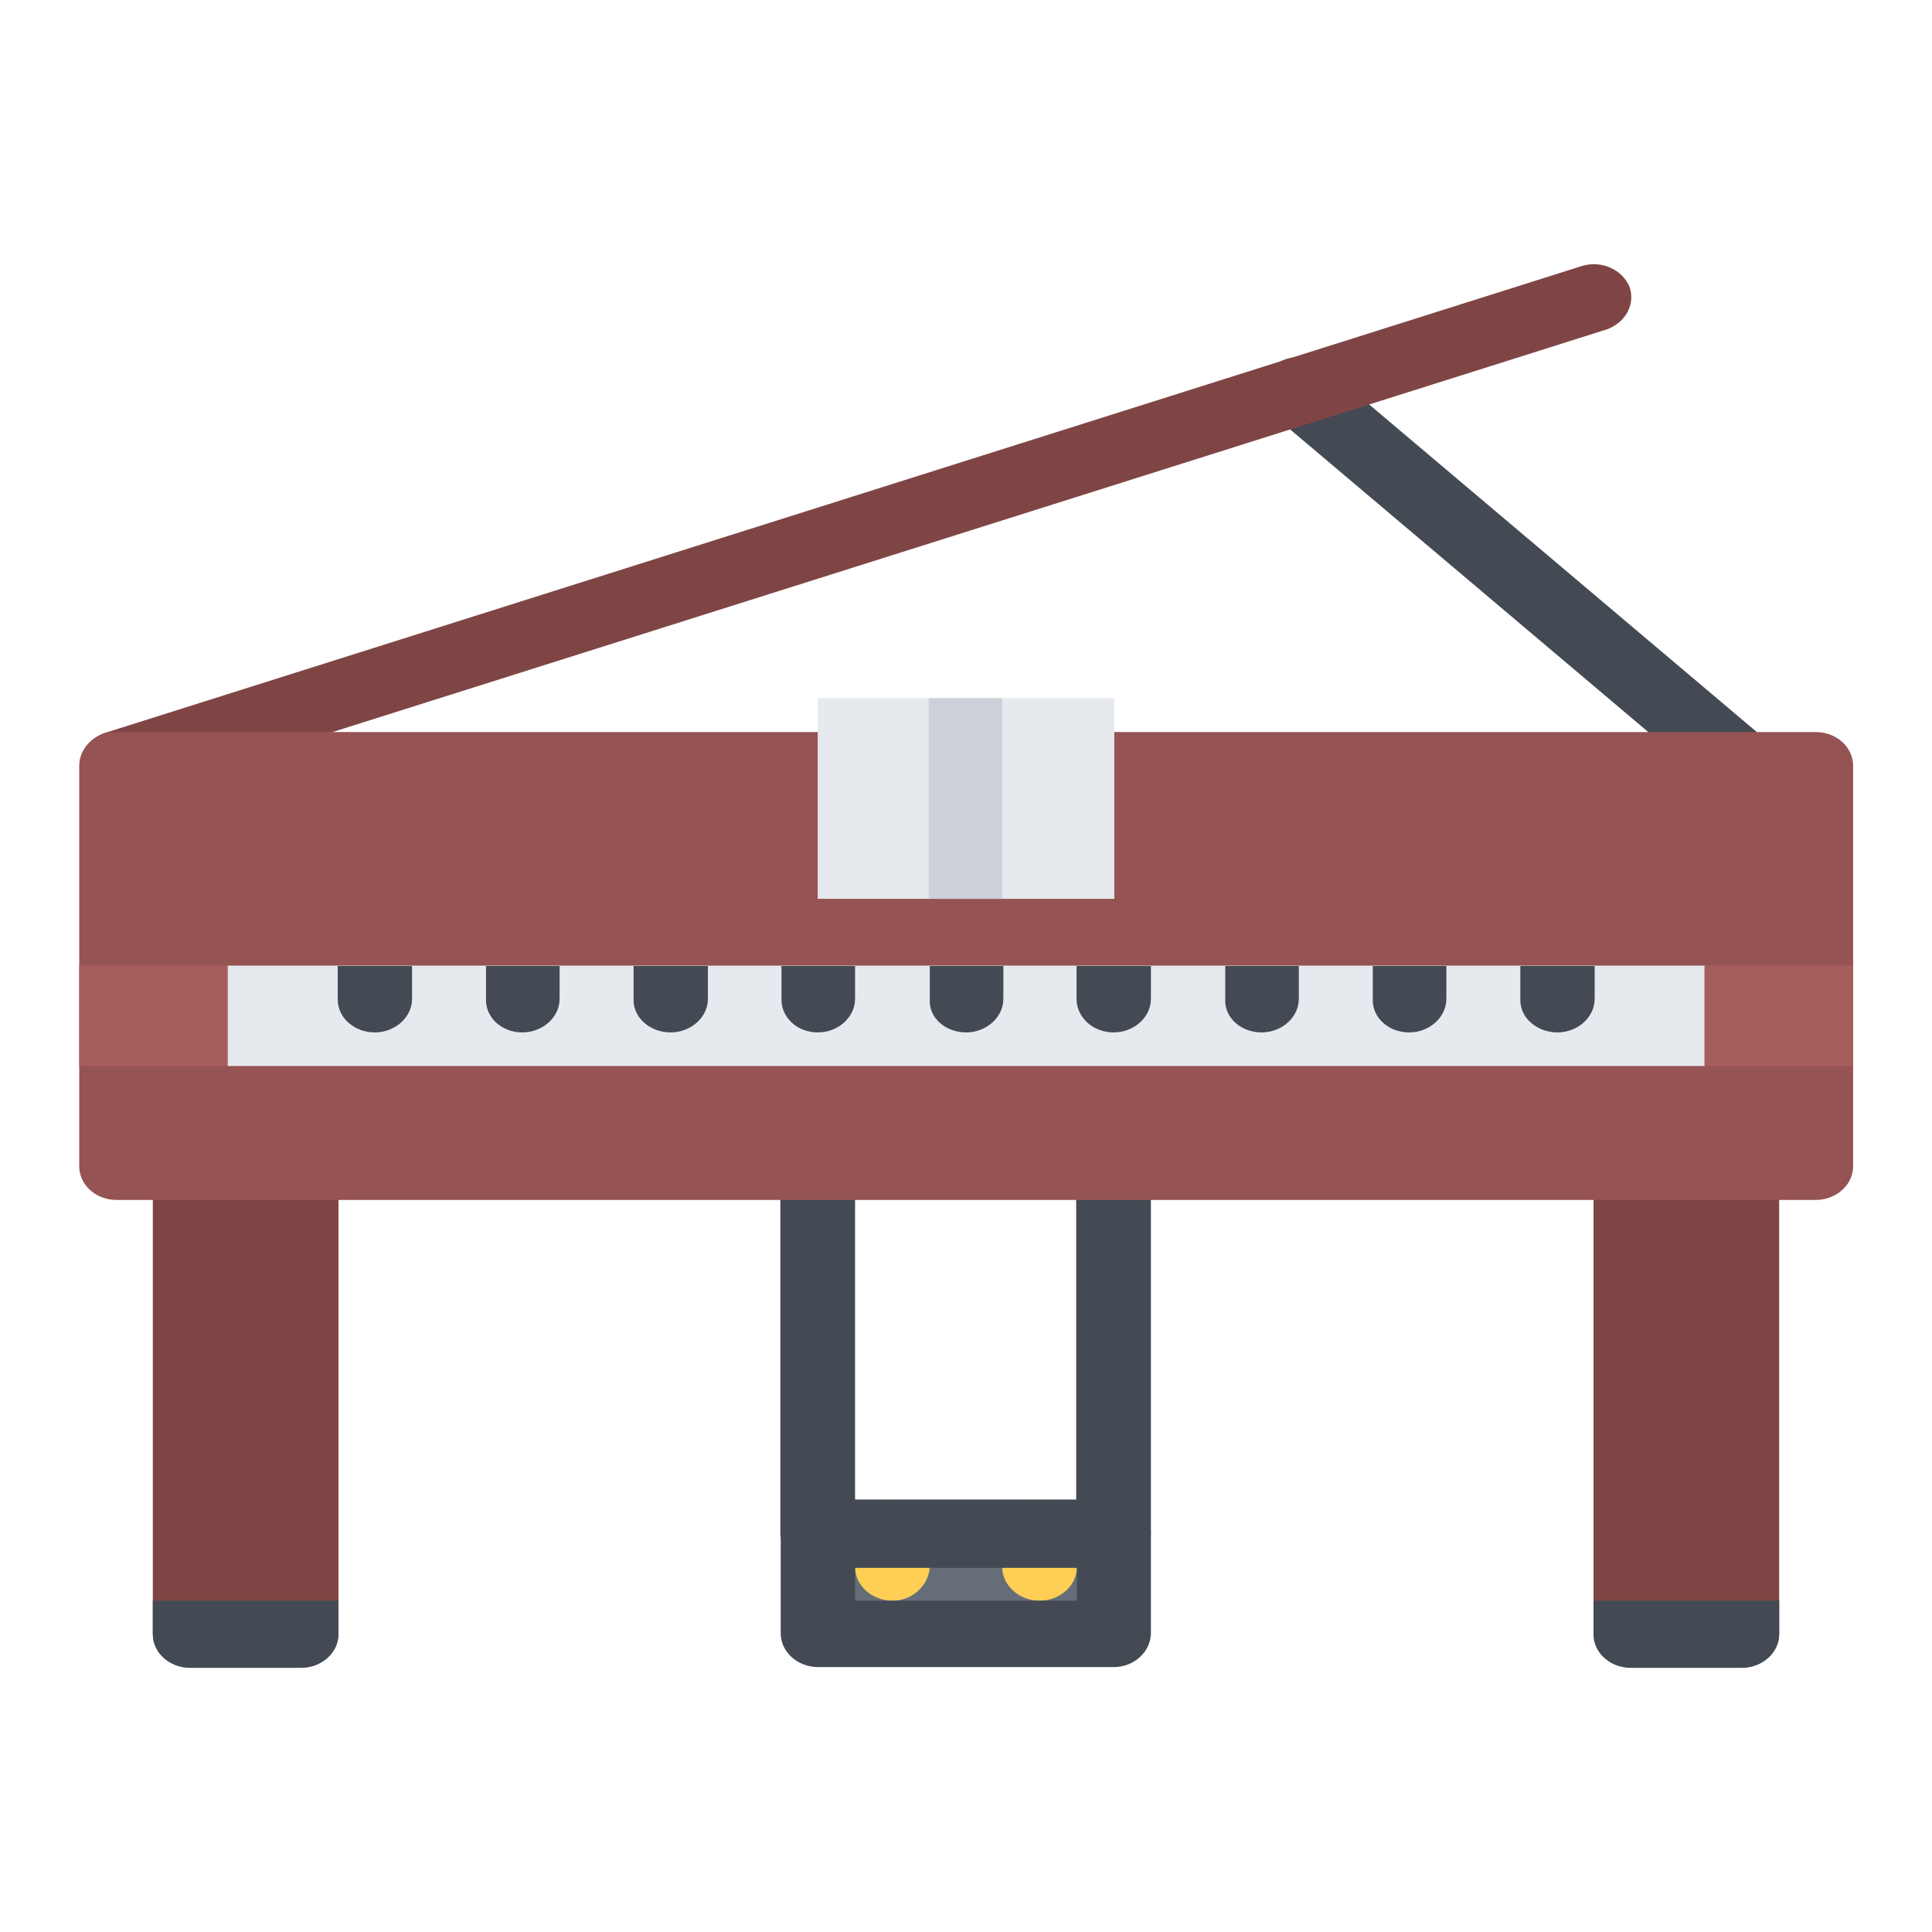 <?xml version="1.0" encoding="utf-8"?>
<!-- Generator: Adobe Illustrator 28.3.0, SVG Export Plug-In . SVG Version: 6.00 Build 0)  -->
<svg version="1.1" id="Layer_1" xmlns="http://www.w3.org/2000/svg" xmlns:xlink="http://www.w3.org/1999/xlink" x="0px" y="0px"
	 viewBox="0 0 512 512" style="enable-background:new 0 0 512 512;" xml:space="preserve">
<style type="text/css">
	.st0{fill:#656D78;}
	.st1{fill:#FFCE54;}
	.st2{fill:#434A54;}
	.st3{fill:#7F4545;}
	.st4{fill:#965353;}
	.st5{fill:#E6E9ED;}
	.st6{fill:#A85D5D;}
	.st7{fill:#CCD1D9;}
</style>
<g>
	<rect x="219.8" y="407.9" class="st0" width="72" height="19.6"/>
	<g>
		<path class="st1" d="M236.5,424.2c-5.4,0-9.9-4-9.9-8.9v-8.9c0-4.9,4.4-8.9,9.9-8.9s9.9,4,9.9,8.9v8.9
			C246.1,420.1,241.9,424.2,236.5,424.2z"/>
		<path class="st1" d="M275.5,424.2c-5.4,0-9.9-4-9.9-8.9v-8.9c0-4.9,4.4-8.9,9.9-8.9s9.9,4,9.9,8.9v8.9
			C285.4,420.1,281,424.2,275.5,424.2z"/>
	</g>
	<g id="supports">
		<path class="st2" d="M216.7,415.2c-5.4,0-9.9-4-9.9-8.9v-97.4c0-4.9,4.4-8.9,9.9-8.9c5.4,0,9.9,4,9.9,8.9v97.4
			C226.6,411.2,222.2,415.2,216.7,415.2z"/>
		<path class="st2" d="M295.1,415.2c-5.4,0-9.9-4-9.9-8.9v-97.4c0-4.9,4.4-8.9,9.9-8.9c5.4,0,9.9,4,9.9,8.9v97.4
			C304.9,411.2,300.5,415.2,295.1,415.2z"/>
		<path class="st2" d="M461.6,211.6c-2.3,0-4.8-0.7-6.8-2.4L337.4,110c-3.9-3.3-4.1-8.9-0.4-12.6c3.7-3.5,9.9-3.7,13.9-0.3
			l117.4,99.2c3.9,3.3,4.1,8.9,0.4,12.6C466.8,210.6,464.1,211.6,461.6,211.6z"/>
	</g>
	<g id="woodenplanks">
		<path class="st3" d="M30.9,211.6c-4.1,0-7.7-2.3-9.3-5.9c-1.7-4.7,1-9.6,6-11.4L419.2,70.5c5.2-1.6,10.6,0.9,12.6,5.4
			c1.7,4.7-1,9.6-6,11.4L34,211.1C33,211.5,31.8,211.6,30.9,211.6z"/>
		<path class="st3" d="M79.8,300.1H50.4c-5.4,0-9.9,4-9.9,8.9v124c0,4.9,4.4,8.9,9.9,8.9h29.4c5.4,0,9.9-4,9.9-8.9v-124
			C89.5,304.2,85.2,300.1,79.8,300.1z"/>
		<path class="st3" d="M461.6,300.1h-29.4c-5.4,0-9.9,4-9.9,8.9v124c0,4.9,4.4,8.9,9.9,8.9h29.4c5.4,0,9.9-4,9.9-8.9v-124
			C471.5,304.2,467,300.1,461.6,300.1z"/>
	</g>
	<g>
		<path class="st2" d="M40.5,424.2v8.9c0,4.9,4.4,8.9,9.9,8.9h29.4c5.4,0,9.9-4,9.9-8.9v-8.9H40.5z"/>
		<path class="st2" d="M422.3,424.2v8.9c0,4.9,4.4,8.9,9.9,8.9h29.4c5.4,0,9.9-4,9.9-8.9v-8.9H422.3z"/>
	</g>
	<path class="st4" d="M481.1,194H30.9c-5.4,0-9.9,4-9.9,8.9v106.2c0,4.9,4.4,8.9,9.9,8.9h450.3c5.4,0,9.9-4,9.9-8.9V202.9
		C491,197.8,486.6,194,481.1,194z"/>
	<rect id="whitekeys" x="60.3" y="255.9" class="st5" width="391.7" height="26.6"/>
	<g>
		<rect x="451.7" y="255.9" class="st6" width="39.3" height="26.6"/>
		<rect x="21" y="255.9" class="st6" width="39.3" height="26.6"/>
	</g>
	<g id="book">
		<rect x="256" y="185" class="st5" width="39.3" height="53.2"/>
		<rect x="216.7" y="185" class="st5" width="39.3" height="53.2"/>
	</g>
	<g id="blackkeys">
		<path id="key9" class="st2" d="M412.7,273.6c5.4,0,9.9-4,9.9-8.9v-8.7h-19.7v8.9C402.8,269.7,407.3,273.6,412.7,273.6z"/>
		<path id="key8" class="st2" d="M373.4,273.6c5.4,0,9.9-4,9.9-8.9v-8.7h-19.5v8.9C363.7,269.7,368,273.6,373.4,273.6z"/>
		<path id="key7" class="st2" d="M334.3,273.6c5.4,0,9.9-4,9.9-8.9v-8.7h-19.5v8.9C324.5,269.7,328.9,273.6,334.3,273.6z"/>
		<path id="key6" class="st2" d="M295.1,273.6c5.4,0,9.9-4,9.9-8.9v-8.7h-19.7v8.9C285.4,269.7,289.7,273.6,295.1,273.6z"/>
		<path id="key5" class="st2" d="M256,273.6c5.4,0,9.9-4,9.9-8.9v-8.7h-19.5v8.9C246.1,269.7,250.6,273.6,256,273.6z"/>
		<path id="key4" class="st2" d="M216.7,273.6c5.4,0,9.9-4,9.9-8.9v-8.7h-19.5v8.9C207.1,269.7,211.3,273.6,216.7,273.6z"/>
		<path id="key3" class="st2" d="M177.7,273.6c5.4,0,9.9-4,9.9-8.9v-8.7h-19.7v8.9C167.8,269.7,172.3,273.6,177.7,273.6z"/>
		<path id="key2" class="st2" d="M138.4,273.6c5.4,0,9.9-4,9.9-8.9v-8.7h-19.5v8.9C128.7,269.7,133,273.6,138.4,273.6z"/>
		<path id="key1" class="st2" d="M99.3,273.6c5.4,0,9.9-4,9.9-8.9v-8.7H89.5v8.9C89.5,269.7,93.9,273.6,99.3,273.6z"/>
		<path id="footpad" class="st2" d="M295.1,441.8h-78.3c-5.4,0-9.9-4-9.9-8.9v-26.6c0-4.9,4.4-8.9,9.9-8.9h78.3c5.4,0,9.9,4,9.9,8.9
			v26.6C304.9,437.8,300.5,441.8,295.1,441.8z M226.6,424.2h58.8v-8.7h-58.8C226.6,415.4,226.6,424.2,226.6,424.2z"/>
	</g>
	<rect x="246.1" y="185" class="st7" width="19.5" height="53.2"/>
</g>
</svg>
